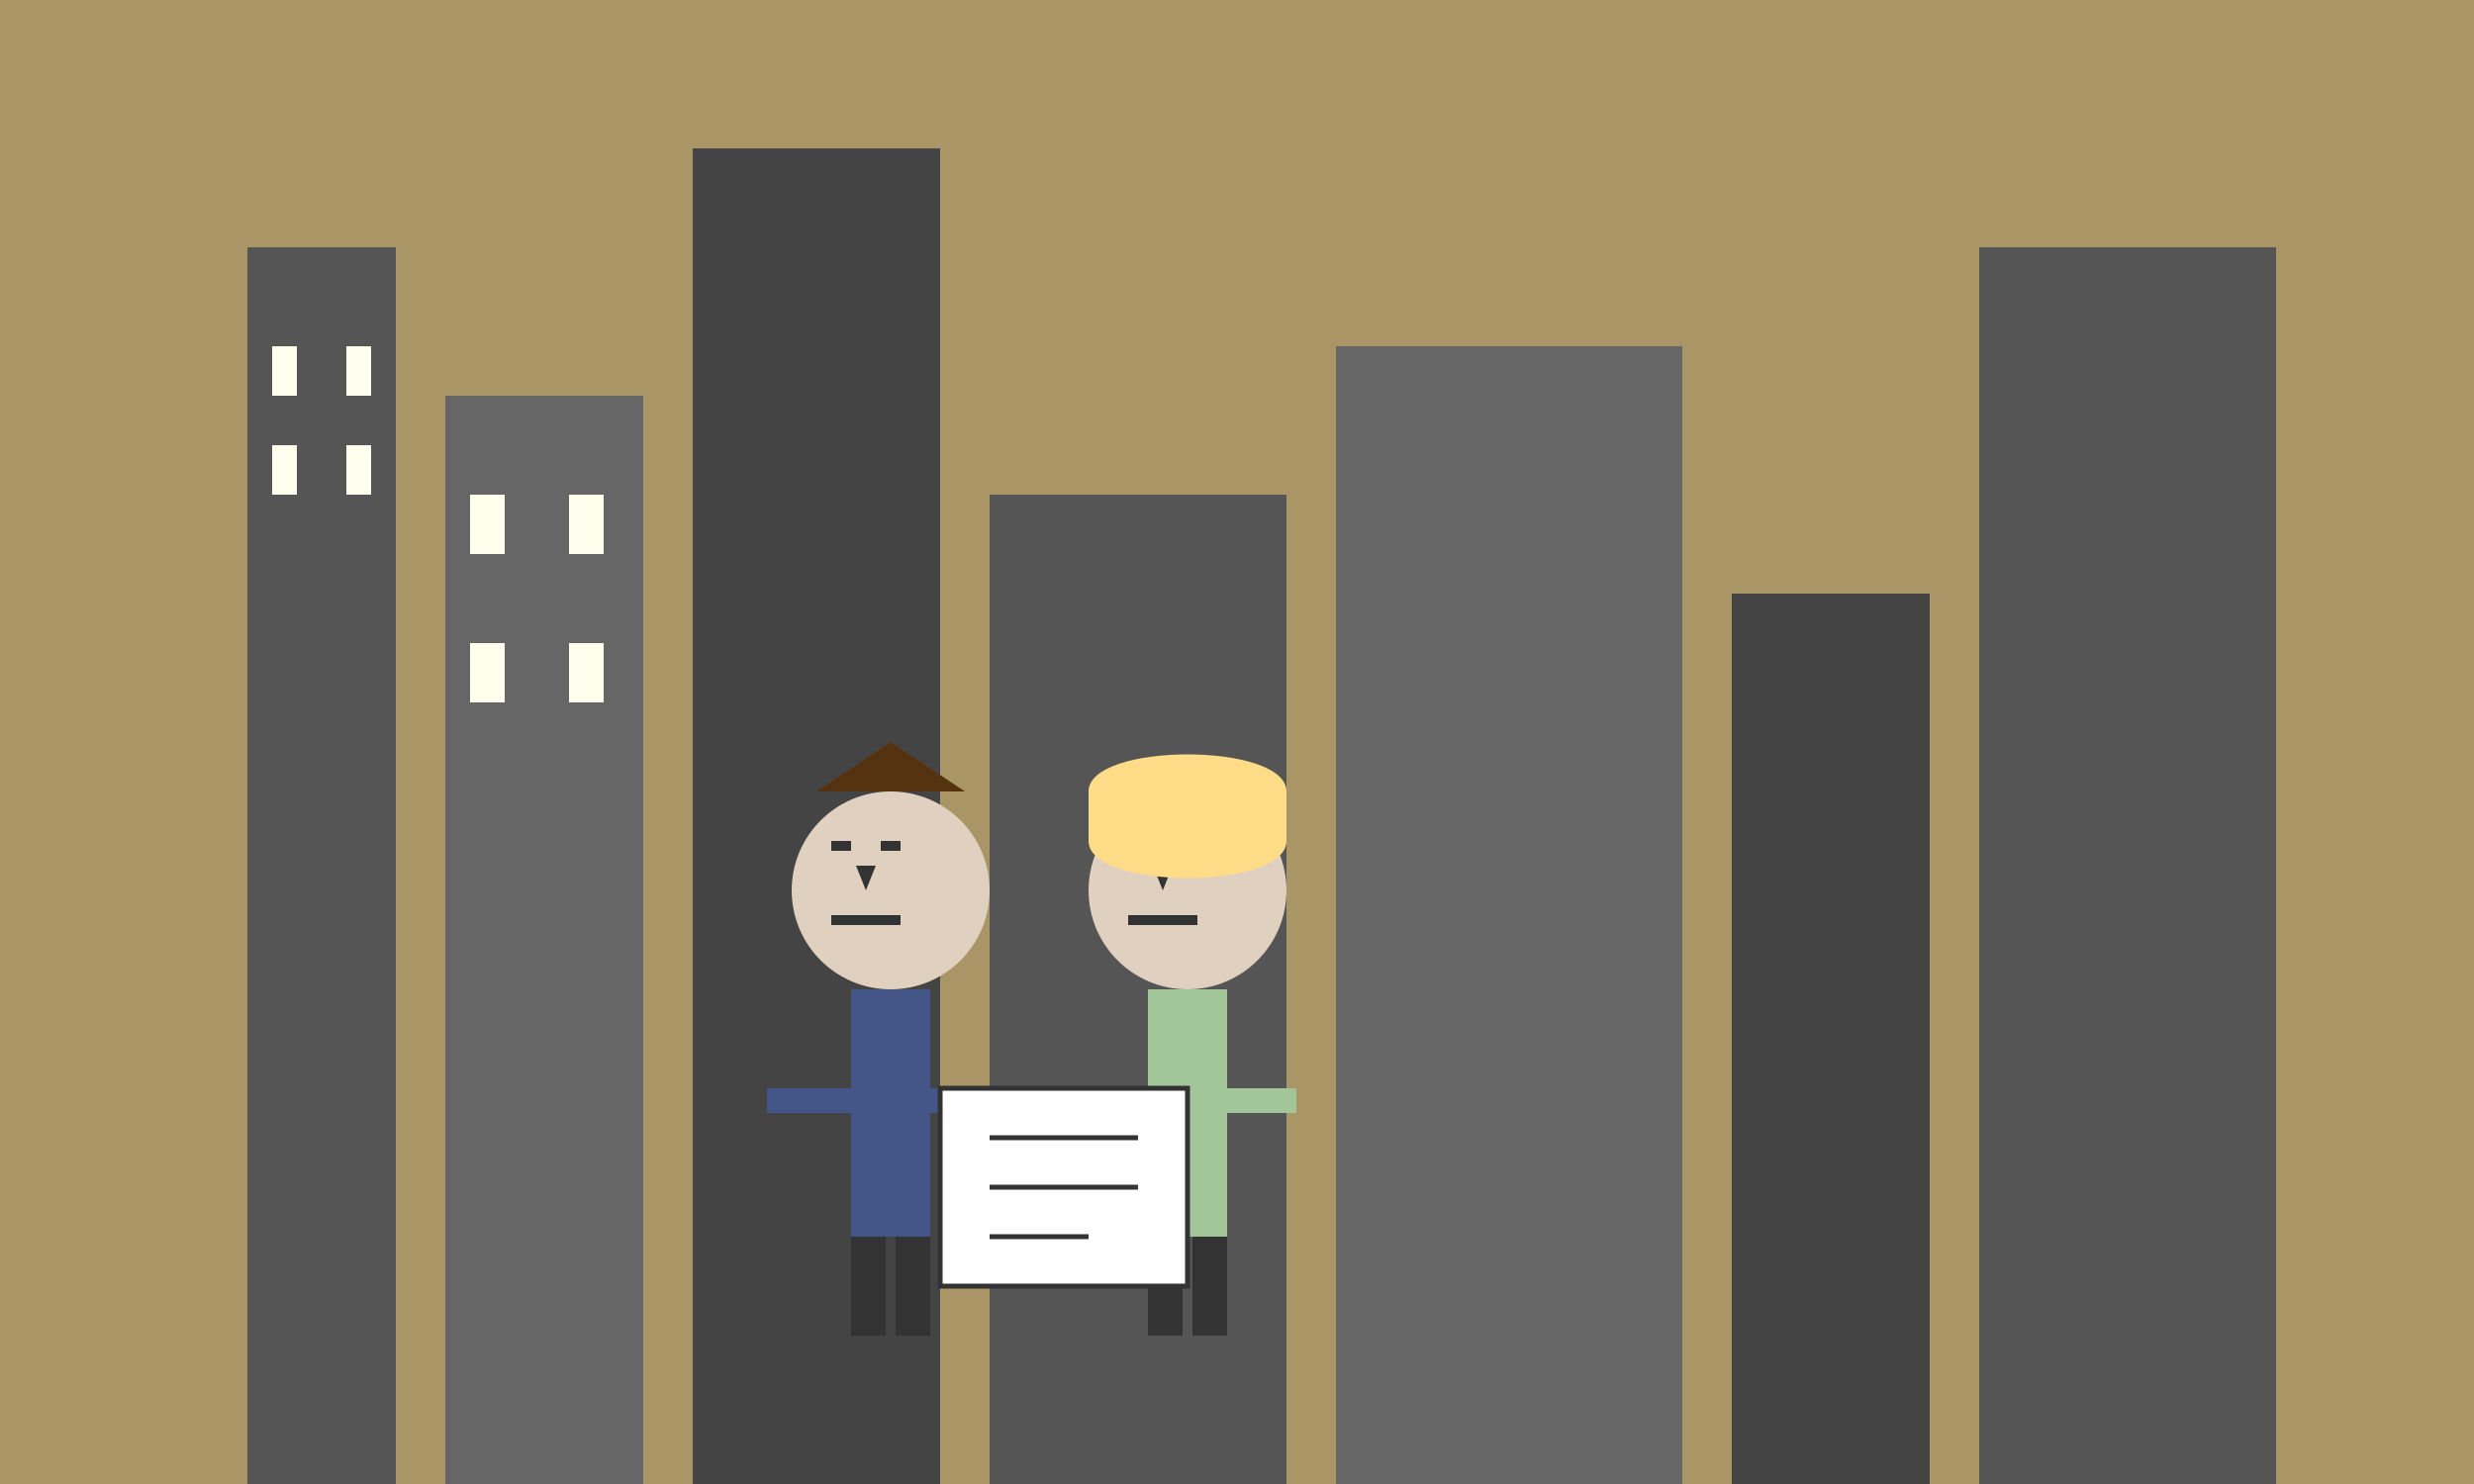 <?xml version="1.0" encoding="UTF-8" standalone="no"?>
<svg xmlns="http://www.w3.org/2000/svg" width="500" height="300" viewBox="0 0 500 300">
  <!-- City Backdrop -->
  <rect x="0" y="0" width="500" height="300" fill="#a99566" />

  <!-- Buildings -->
  <rect x="50" y="50" width="30" height="250" fill="#555" />
  <rect x="90" y="80" width="40" height="220" fill="#666" />
  <rect x="140" y="30" width="50" height="270" fill="#444" />
  <rect x="200" y="100" width="60" height="200" fill="#555" />
  <rect x="270" y="70" width="70" height="230" fill="#666" />
  <rect x="350" y="120" width="40" height="180" fill="#444" />
  <rect x="400" y="50" width="60" height="250" fill="#555" />

  <!-- Windows on Buildings -->
  <rect x="55" y="70" width="5" height="10" fill="#ffe" />
  <rect x="70" y="70" width="5" height="10" fill="#ffe" />
  <rect x="55" y="90" width="5" height="10" fill="#ffe" />
  <rect x="70" y="90" width="5" height="10" fill="#ffe" />

  <rect x="95" y="100" width="7" height="12" fill="#ffe" />
  <rect x="115" y="100" width="7" height="12" fill="#ffe" />
  <rect x="95" y="130" width="7" height="12" fill="#ffe" />
  <rect x="115" y="130" width="7" height="12" fill="#ffe" />

  <!-- Office Workers -->
  <!-- Man -->
  <circle cx="180" cy="180" r="20" fill="#e0d0c0" /> <!-- Head -->
  <rect x="172" y="200" width="16" height="50" fill="#445588" /> <!-- Body -->
  <rect x="172" y="220" width="30" height="5" fill="#445588" /> <!-- Right Arm -->
  <rect x="155" y="220" width="17" height="5" fill="#445588" /> <!-- Left Arm -->
  <rect x="172" y="250" width="7" height="20" fill="#333" /> <!-- Right Leg -->
  <rect x="181" y="250" width="7" height="20" fill="#333" /> <!-- Left Leg -->
  <path d="M173,175 L177,175 L175,180 Z" fill="#333" /> <!-- Nose -->
  <path d="M168,170 L172,170 L172,172 L168,172 Z" fill="#333" /> <!-- Left Eye -->
  <path d="M178,170 L182,170 L182,172 L178,172 Z" fill="#333" /> <!-- Right Eye -->
  <path d="M168,185 L182,185 L182,187 L168,187 Z" fill="#333" /> <!-- Mouth -->
  <path d="M165,160 L195,160 L180,150 Z" fill="#553311" /> <!-- Hair -->

  <!-- Woman -->
  <circle cx="240" cy="180" r="20" fill="#e0d0c0" /> <!-- Head -->
  <rect x="232" y="200" width="16" height="50" fill="#a2c698" /> <!-- Body -->
  <rect x="232" y="220" width="30" height="5" fill="#a2c698" /> <!-- Right Arm -->
  <rect x="215" y="220" width="17" height="5" fill="#a2c698" /> <!-- Left Arm -->
  <rect x="232" y="250" width="7" height="20" fill="#333" /> <!-- Right Leg -->
  <rect x="241" y="250" width="7" height="20" fill="#333" /> <!-- Left Leg -->
  <path d="M233,175 L237,175 L235,180 Z" fill="#333" /> <!-- Nose -->
  <path d="M228,170 L232,170 L232,172 L228,172 Z" fill="#333" /> <!-- Left Eye -->
  <path d="M238,170 L242,170 L242,172 L238,172 Z" fill="#333" /> <!-- Right Eye -->
  <path d="M228,185 L242,185 L242,187 L228,187 Z" fill="#333" /> <!-- Mouth -->
  <path d="M220,160 C220,150 260,150 260,160 L260,170 C260,180 220,180 220,170 Z" fill="#ffdd88" /> <!-- Hair -->

  <!-- Document -->
  <rect x="190" y="220" width="50" height="40" fill="#fff" stroke="#333" stroke-width="1" />
  <path d="M200,230 L230,230" stroke="#333" stroke-width="1" />
  <path d="M200,240" stroke="#333" stroke-width="1" />
  <path d="M200,240 L230,240" stroke="#333" stroke-width="1" />
  <path d="M200,250 L220,250" stroke="#333" stroke-width="1" />
</svg>
